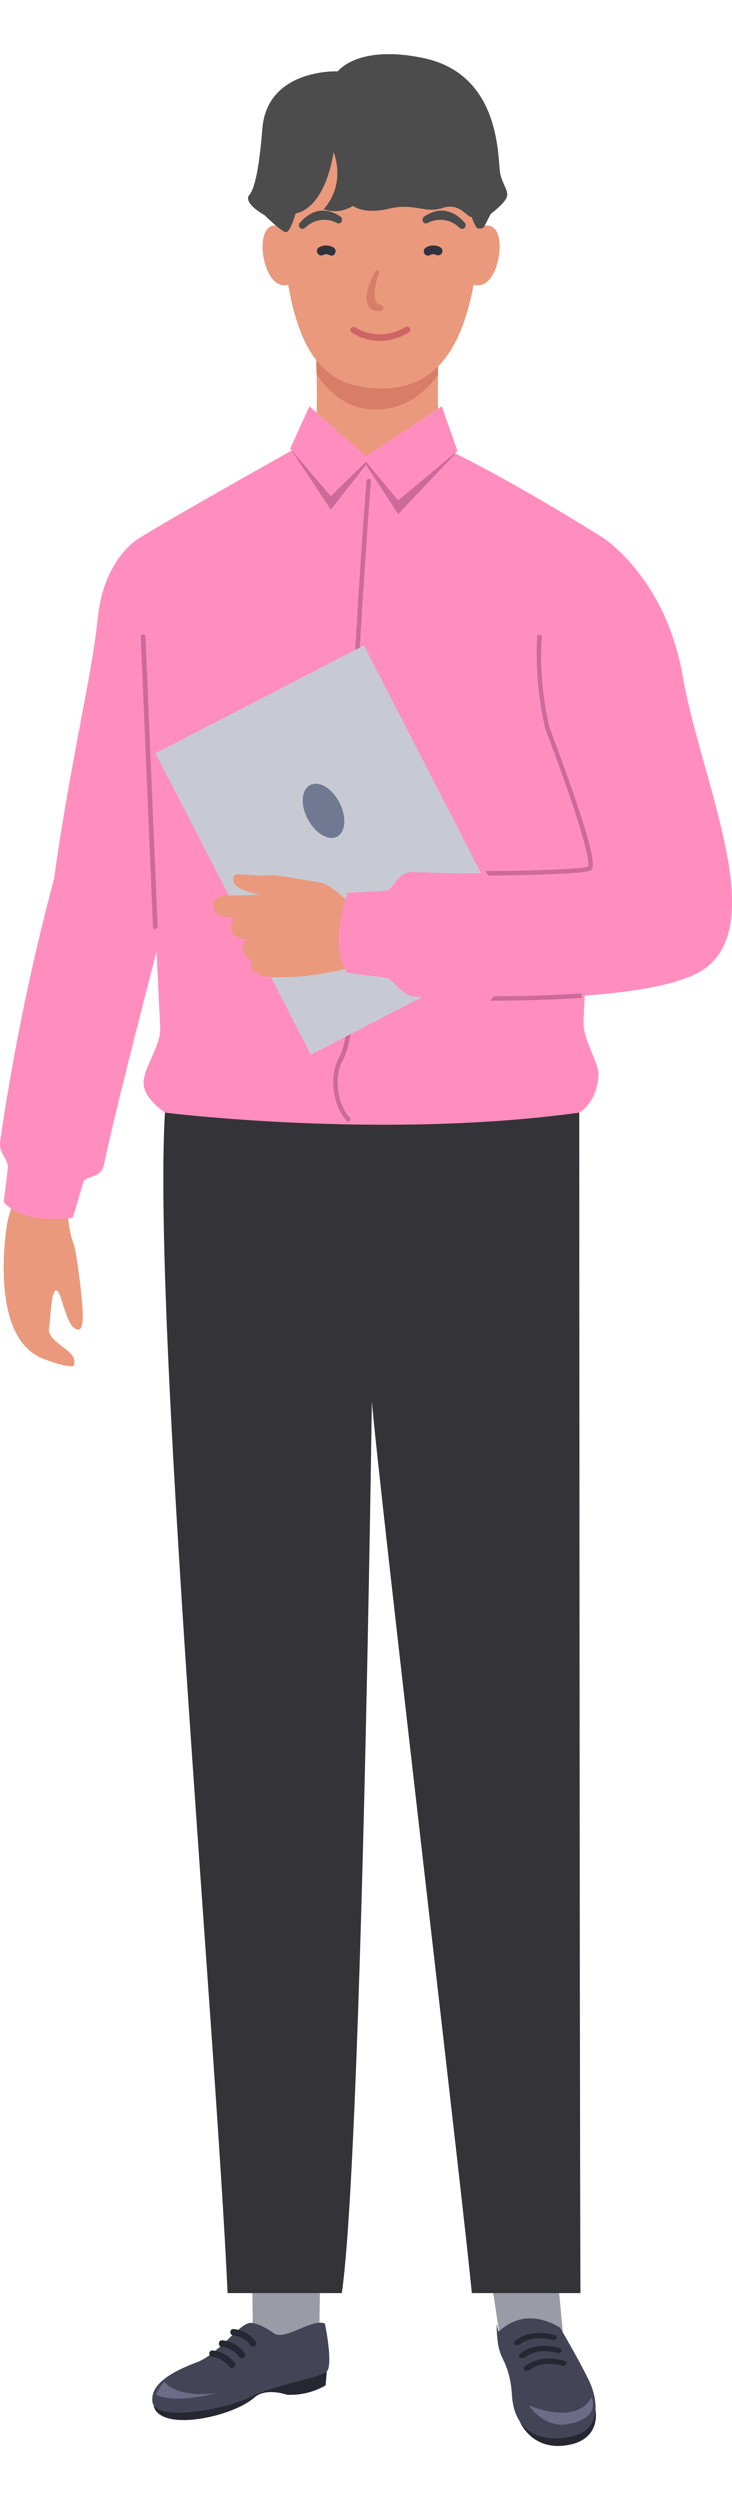 <?xml version="1.0" encoding="utf-8"?>
<!-- Generator: Adobe Illustrator 25.0.1, SVG Export Plug-In . SVG Version: 6.00 Build 0)  -->
<svg version="1.1" id="Layer_1" xmlns="http://www.w3.org/2000/svg" xmlns:xlink="http://www.w3.org/1999/xlink" x="0px" y="0px"
	 viewBox="0 0 312 1065.1" style="enable-background:new 0 0 312 1065.1;" xml:space="preserve">
<style type="text/css">
	.st0{clip-path:url(#SVGID_2_);}
	.st1{clip-path:url(#SVGID_4_);}
	.st2{fill:#EA997D;}
	.st3{fill:#D87E66;}
	.st4{fill:#4C4C4C;}
	.st5{fill:#CE6565;}
	.st6{fill:#30323D;}
	.st7{fill:#FF8EBE;}
	.st8{fill:#9B9BA7;}
	.st9{fill:#272733;}
	.st10{fill:#454456;}
	.st11{fill:#6C6C87;}
	.st12{fill:#343438;}
	.st13{fill:#CED2DD;}
	.st14{fill:#CC6A99;}
	.st15{fill:#C7CAD3;}
	.st16{fill:#717891;}
</style>
<g id="Layer_2_1_">
	<g id="Layer_1-2">
		<g id="Zilong">
			<g>
				<defs>
					<rect id="SVGID_1_" y="23.1" width="312" height="1019"/>
				</defs>
				<clipPath id="SVGID_2_">
					<use xlink:href="#SVGID_1_"  style="overflow:visible;"/>
				</clipPath>
				<g class="st0">
					<g>
						<defs>
							<rect id="SVGID_3_" y="23.1" width="312" height="1019"/>
						</defs>
						<clipPath id="SVGID_4_">
							<use xlink:href="#SVGID_3_"  style="overflow:visible;"/>
						</clipPath>
						<g class="st1">
							<path class="st2" d="M134.3,138.5c0,0,1.7,38.6,0,45s-17.2,16.5-33.1,24c0,0,20.5,27.9,60.5,27c40.1-0.8,50.2-17.5,56.6-26.6
								c0,0-30.5-10.2-31.3-23.2s0-46.1,0-46.1L134.3,138.5z"/>
							<path class="st3" d="M160.3,174.5c12.7,0,21.5-8,26.4-14.8c0.1-11.5,0.3-21.2,0.3-21.2h-52.7c0,0,0.4,9.7,0.6,20.7
								C139.2,166.1,147.3,174.5,160.3,174.5"/>
							<path class="st2" d="M127.2,101.6c0,0-2.1-6.2-10.4-5.5c-8,0.7-5.3,21.4,1.8,24.8c7.1,3.4,9.4-6.9,9.4-6.9L127.2,101.6z"/>
							<path class="st2" d="M197.7,101.6c0,0,2.1-6.2,10.4-5.5c8,0.7,5.3,21.4-1.8,24.8c-7.1,3.4-9.4-6.9-9.4-6.9L197.7,101.6z"/>
							<path class="st2" d="M204.6,100c-3.5,44.2-15.9,65.5-42.1,65.5s-38.7-17.5-42.1-65.5c-2.5-35.4,16.1-57.3,42.1-57.3
								S207.6,63.2,204.6,100"/>
							<path class="st4" d="M129,97.5c-0.4,0-0.8-0.1-1.1-0.4c-0.6-0.6-0.7-1.6-0.1-2.2c2.4-2.7,8.5-8.5,17.2-2.7
								c0.7,0.4,1,1.3,0.7,2.1c-0.4,0.8-1.3,1.1-2.1,0.7c-4.4-2.4-9.9-1.6-13.5,2C129.8,97.3,129.4,97.5,129,97.5"/>
							<path class="st4" d="M196.9,97.5c0.9,0,1.6-0.7,1.6-1.5c0-0.4-0.1-0.8-0.4-1.1c-2.4-2.7-8.5-8.5-17.2-2.7
								c-0.7,0.4-1,1.3-0.7,2.1c0.4,0.8,1.3,1.1,2.1,0.7c0,0,0,0,0,0c4.4-2.4,9.9-1.6,13.5,2C196.1,97.3,196.5,97.5,196.9,97.5"/>
							<path class="st3" d="M161.8,132.6c-2.2-0.1-4-0.7-4.8-2.3c-2.6-5.1,2.3-13.3,2.8-14.3c0.3-0.7,0.8-1.1,1.5-0.8
								c0.7,0.3,0.4,1.2,0.1,1.9c-1.5,3.3-2.4,9.4-1,11.7c0.3,0.6,1,1,1.7,1c0.8,0.1,1.3,0.7,1.3,1.5
								C163.3,132.1,162.6,132.7,161.8,132.6C161.9,132.6,161.8,132.6,161.8,132.6"/>
							<path class="st4" d="M112.8,91.7c0,0,7,6.9,9,7.2c1.9,0.3,4.2-8,4.2-8s12-0.8,16.2-26.1c0,0,5.6,13.1-4.2,24.3
								c0,0,5.7,2.7,12.5-1.4c0,0,4.4,3.8,15.3,1.2c10.9-2.6,15.4,2.2,22.8-0.3c7.4-2.5,10.7,4.3,12.4,3.8c0,0,1.7,4.8,2.7,4.9
								c2.5,0.4,2.9-1.2,2.9-1.2l2.6-5c0,0,6.2-4.6,6.9-7.4c0.7-2.7-2.4-5.9-3-10.5c-1-7.2,0-42-33.2-48.6
								C152.3,19,144,30.4,144,30.4S113.8,29,111.8,55c-1.4,17.8-3.5,25.8-5.5,28C104.4,85.2,107.3,88.5,112.8,91.7"/>
							<path class="st5" d="M161.9,145.2c-4.3,0-8.5-1.2-12.1-3.6c-0.6-0.5-0.7-1.3-0.2-1.9c0.4-0.5,1.2-0.7,1.8-0.3
								c0.4,0.3,9.8,6.8,21.4-0.1c0.6-0.4,1.5-0.2,1.9,0.5c0.4,0.6,0.2,1.5-0.5,1.9C170.5,143.9,166.2,145.2,161.9,145.2"/>
							<path class="st6" d="M141.3,108.9c-0.3,0-0.6-0.1-0.9-0.2c-0.7-0.5-1.6-0.5-2.4-0.2c-0.8,0.6-2,0.4-2.6-0.5
								c-0.6-0.8-0.4-2,0.5-2.6c1.9-1.1,4.3-1.1,6.2,0c0.9,0.5,1.2,1.6,0.7,2.5c0,0,0,0,0,0C142.6,108.6,142,108.9,141.3,108.9"/>
							<path class="st6" d="M182.4,108.9c0.3,0,0.6-0.1,0.9-0.2c0.7-0.5,1.6-0.5,2.4-0.2c0.9,0.5,2,0.3,2.6-0.6
								c0.5-0.8,0.3-1.9-0.5-2.5c-1.9-1.1-4.3-1.1-6.2,0c-0.9,0.5-1.2,1.6-0.8,2.5C181.1,108.6,181.8,108.9,182.4,108.9"/>
							<path class="st2" d="M3.2,520.3c0,0-9.4,51,16.7,59.1c0,0,8.6,3.3,11.5,2.5c0,0,1.4-2.6-1.4-5.4c-2.8-2.9-9.8-6.3-9.1-10.6
								s0.9-17.1,3.3-16.1c2.4,1,4.1,17.5,9.6,16.6c0,0,1.5-0.2,1.5-5.9c0-5.7-2.5-27.5-4.2-31.4c-1.7-3.9-2.7-15.8-2.7-15.8
								s-13.1-12-22.6-2.3L3.2,520.3z"/>
							<path class="st7" d="M59.4,229.2c0,0-15,8.2-17.7,33.9C39.2,288,30,324.4,23,374.6c-9.8,36.6-17.4,73.8-22.9,111.3
								c-0.8,6,3.7,7.5,3.2,12.1c-0.5,4.6-1.2,9.4-1.7,14.1c0,0,6.6,9.6,29.4,6.7l4.5-15c1-3.5,7.5-1.1,8.9-8
								c6-29,33.1-132.4,39.7-154.9C93,310.1,97.9,243.8,59.4,229.2"/>
							<polygon class="st8" points="209.2,970.1 213.4,997.9 240.2,996.7 237.3,966.1 							"/>
							<path class="st9" d="M221.6,1031.7c0,0,5,12.5,20.1,10c15-2.4,12.1-15.3,12.1-15.3L221.6,1031.7z"/>
							<path class="st10" d="M251.1,1014.3c-3.6-7.7-12.4-22.7-12.4-22.7c-13.5-8-22.3-1.9-26.1,1.7l0,0c0,0-0.2,0.2-0.9-3.4
								c0,0-0.2,7.6,1.5,12.4l0,0c0.9,2.9,4.4,7.2,5,18.1c1,16.4,13.2,20.5,25.8,17.5C256.7,1035,254.8,1022,251.1,1014.3"/>
							<path class="st9" d="M220.5,999.1c-0.3,0-0.6-0.1-0.9-0.2c-0.5-0.2-0.7-0.8-0.4-1.3c0-0.1,0.1-0.2,0.2-0.2
								c0.2-0.2,5.9-5.7,17-2.6c0.6,0.1,1,0.6,0.9,1.2c0,0.1,0,0.2-0.1,0.2c-0.4,0.6-1.1,0.9-1.8,0.7c-9.2-2.5-13.8,1.9-13.8,1.9
								C221.3,998.9,220.9,999.1,220.5,999.1"/>
							<path class="st9" d="M222.6,1004.6c-0.3,0-0.6-0.1-0.9-0.2c-0.5-0.2-0.7-0.8-0.4-1.3c0-0.1,0.1-0.2,0.2-0.2
								c0.2-0.2,5.9-5.7,17-2.6c0.6,0.1,1,0.6,0.9,1.2c0,0.1,0,0.1,0,0.2c-0.4,0.6-1.1,0.9-1.8,0.7c-9.2-2.5-13.8,1.9-13.8,1.9
								C223.4,1004.4,223,1004.5,222.6,1004.6"/>
							<path class="st9" d="M224.7,1010c-0.3,0-0.6-0.1-0.9-0.2c-0.5-0.2-0.7-0.8-0.4-1.3c0-0.1,0.1-0.2,0.2-0.2
								c0.2-0.2,5.9-5.7,16.9-2.6c0.7,0.2,1.1,0.8,0.9,1.4c-0.4,0.6-1.1,0.9-1.8,0.7c-9.2-2.5-13.8,1.9-13.8,1.9
								C225.5,1009.8,225.1,1010,224.7,1010"/>
							<path class="st11" d="M225.4,1024.7c0,0,19.9,8.9,26.7-3.3c0,0,4.5,8.9-10.5,11.4C231.8,1034.4,225.3,1024.7,225.4,1024.7"/>
							<polygon class="st8" points="107.5,967.8 107.8,999.5 136,999.5 136.5,967.8 							"/>
							<path class="st9" d="M139.4,1008.5l-0.6,7.7c-5,2.9-10.7,4.3-16.5,4c0,0-8.9-3.2-13.9,1.2c-9.4,8.3-39.7,14.8-42.9,3.7
								L139.4,1008.5z"/>
							<path class="st10" d="M138.5,989.9c0,0,3.7,17.9,0.7,20.5c-3,2.6-22.8,5.8-32.8,10.9c-10,5.1-40,10.7-41.4,2.1
								c-1.4-8.6,10.9-14,19.3-17.2c8.4-3.3,16.8-14.9,21.2-16.3c0,0,2.4-2,11.4,4.2C121.5,997.2,133.4,987.4,138.5,989.9"/>
							<path class="st9" d="M107.9,999.7c-0.4,0-0.8-0.2-1.1-0.5c-1.7-2.4-4.4-3.9-7.3-4.3c-0.8,0-1.4-0.7-1.3-1.4c0,0,0,0,0,0
								c0-0.8,0.7-1.4,1.4-1.3c0,0,0,0,0,0c3.8,0.4,7.2,2.3,9.4,5.3c0.5,0.6,0.4,1.5-0.3,2C108.5,999.6,108.2,999.7,107.9,999.7"/>
							<path class="st9" d="M103,1004.6c-0.4,0-0.8-0.2-1.1-0.5c-1.7-2.4-4.4-3.9-7.3-4.3c-0.8,0-1.4-0.7-1.3-1.5
								c0-0.8,0.7-1.4,1.5-1.3c3.8,0.4,7.2,2.3,9.4,5.3c0.5,0.6,0.4,1.5-0.2,2c0,0,0,0,0,0C103.6,1004.5,103.3,1004.6,103,1004.6"/>
							<path class="st9" d="M98.8,1008.8c-0.4,0-0.8-0.2-1.1-0.5c-1.7-2.4-4.4-3.9-7.3-4.3c-0.8-0.1-1.3-0.8-1.2-1.5
								c0.1-0.7,0.7-1.2,1.3-1.2c3.8,0.4,7.2,2.3,9.4,5.3c0.5,0.6,0.4,1.5-0.2,1.9C99.4,1008.7,99.1,1008.8,98.8,1008.8"/>
							<path class="st11" d="M70.1,1014.6c0,0,4.1,7.1,22.3,4.9c0,0-17.4,4.8-25.9,0.7C67.4,1018.1,68.6,1016.2,70.1,1014.6"/>
							<path class="st12" d="M201.1,976.9c-2.8-31.1-39.3-341-42.6-379.8c0,0-4.3,320.6-12.8,379.8H97c-5-111-32-412.9-26.7-503
								h176.6c0,0,0.1,382.7,0.5,503L201.1,976.9z"/>
							<path class="st13" d="M100.6,316.3c-0.5,0.1-0.9-0.3-1-0.7c0,0,0,0,0-0.1l-1.8-51c0-0.5,0.4-1,1-1c0.5,0,1,0.4,1,1l1.8,50.9
								c0,0.5-0.4,0.9-0.8,0.9C100.6,316.3,100.6,316.3,100.6,316.3L100.6,316.3z"/>
							<path class="st7" d="M189.3,190.9c0,0-30.2,11.3-63.1,0c0,0-47.7,26.6-66.8,38.3c0,0,5,132.5,8.9,208.6
								c0.4,7.6-7.4,17.5-7.1,23.8c0.3,5.7,6,10.1,9.1,12.4c0,0,92.3,11.6,176.6,0c0,0,7.6-4.1,8.2-16c0.2-5.5-6.7-15.2-6.4-22.6
								c3.1-67.2,9-199.3,8.5-206.2C257.2,229.2,217,203.8,189.3,190.9"/>
							<polygon class="st13" points="188.3,173.1 155.9,194.5 131.9,173.1 123.7,191.1 141,211.4 156,196.7 169.7,213.2 195,192.1 
															"/>
							<path class="st14" d="M156,198l-15,19.1L124.3,192l2-1.1c32.9,11.3,63.1,0,63.1,0c1.5,0.7,3.1,1.5,4.8,2.3L169.7,219L156,198
								z"/>
							<path class="st14" d="M148.4,477.8c0.3,0,0.5-0.1,0.7-0.3c0.4-0.4,0.4-1,0-1.4c0,0,0,0,0,0c-4.8-4.8-7.2-16.7-3.1-24.2
								c4.5-8.3,3.9-20.7,3.9-21.2c-3.8-74,8.1-224.2,8.2-225.7c0-0.5-0.3-1-0.9-1c0,0,0,0,0,0c-0.5,0-1,0.3-1,0.9c0,0,0,0,0,0
								c-0.1,1.5-12,151.8-8.2,225.9c0,0.1,0.5,12.4-3.7,20.2c-4.5,8.4-1.8,21.1,3.5,26.5C147.9,477.7,148.1,477.8,148.4,477.8"/>
							<polygon class="st7" points="188.3,173.1 155.9,194.5 131.9,173.1 123.7,191.1 141,211.4 156,196.7 169.7,213.2 195,192.1 
															"/>
							<polygon class="st15" points="132.5,449.3 66.3,320.9 155.1,275 221.2,403.4 							"/>
							<path class="st16" d="M144.9,342.4c-3-6.2-8.5-9.8-12.4-8.1c-3.9,1.7-4.6,8-1.6,14.1c3,6.1,8.5,9.8,12.4,8.2
								C147.2,354.9,147.9,348.6,144.9,342.4"/>
							<path class="st2" d="M154.6,390.5c0,0-12.4-13.7-17.9-14.5s-18.8-3.4-21.4-3.1c-6.5,0.7-15.3-1.5-15.7,0.3
								c-0.4,1.8-1.6,5.4,11.5,8l-14.8,0.4c0,0-5.4-0.2-5.4,4.1c-0.2,2.3,1.6,4.4,3.9,4.6c0.1,0,0.2,0,0.3,0l5.5,1.3
								c-1.7,0.8-2.6,2.7-2.1,4.6c0.6,3.6,7,4.1,7,4.1c-1.6,1.1-2.3,3.2-1.8,5c0.5,1.8,2,3.3,3.8,3.8c0,0-1,2.1-0.2,3.7
								c1.3,2.5,7.3,3.5,7.3,3.5c12.3,0.4,24.6-1.2,36.5-4.6C151,411.5,169.7,404.6,154.6,390.5"/>
							<path class="st7" d="M257.2,229.2c0,0,26.5,17.1,33.7,58.4c7.7,44.3,36.8,104.3,10,124.7c-17.9,13.6-83.2,14.2-123,12.4
								c-7.7-0.3-9.7-7.8-14-8.3c-9.8-1.1-15.9-2-15.9-2s-8.2-9.3,0.1-34l16.2-0.9c3.9-0.2,4.2-8.3,12.2-8c31.2,1.3,71.8,0,74.6-1.5
								c4.5-2.3-17.8-59.9-17.8-59.9S215.6,242.5,257.2,229.2"/>
							<path class="st14" d="M244.7,338.9c-4.8-14.1-10.2-28.1-10.5-29.1c-0.3-1.1-4.9-19.8-3.2-39c-0.6-0.2-1.3-0.4-1.9-0.6
								c-0.1,1.4-0.2,2.9-0.3,4.4c-0.3,12,0.9,24.1,3.6,35.8v0.1c10.3,26.7,19.9,55.9,18.2,58.7c-1.9,0.8-19,1.8-43.5,1.9
								c0.3,0.6,0.6,1.3,1,1.9c19.6-0.1,41.1-0.9,43.5-2.1C252.8,370.3,255.1,369.1,244.7,338.9"/>
							<path class="st14" d="M247.8,423.2c-11,0.8-23.5,1.2-37.3,1.2c-0.5,0.6-1.1,1.3-1.6,1.9h0.9c12.1,0,25.4-0.3,38.2-1.2
								C247.8,424.5,247.8,423.9,247.8,423.2"/>
							<path class="st14" d="M66.2,396L66.2,396c0.5-1,1-0.6,1-1.2L62,271.3c0-0.5-0.4-1-1-1s-1,0.4-1,1l5.2,123.6
								C65.3,395.5,65.7,395.9,66.2,396"/>
						</g>
					</g>
				</g>
			</g>
		</g>
	</g>
</g>
</svg>
